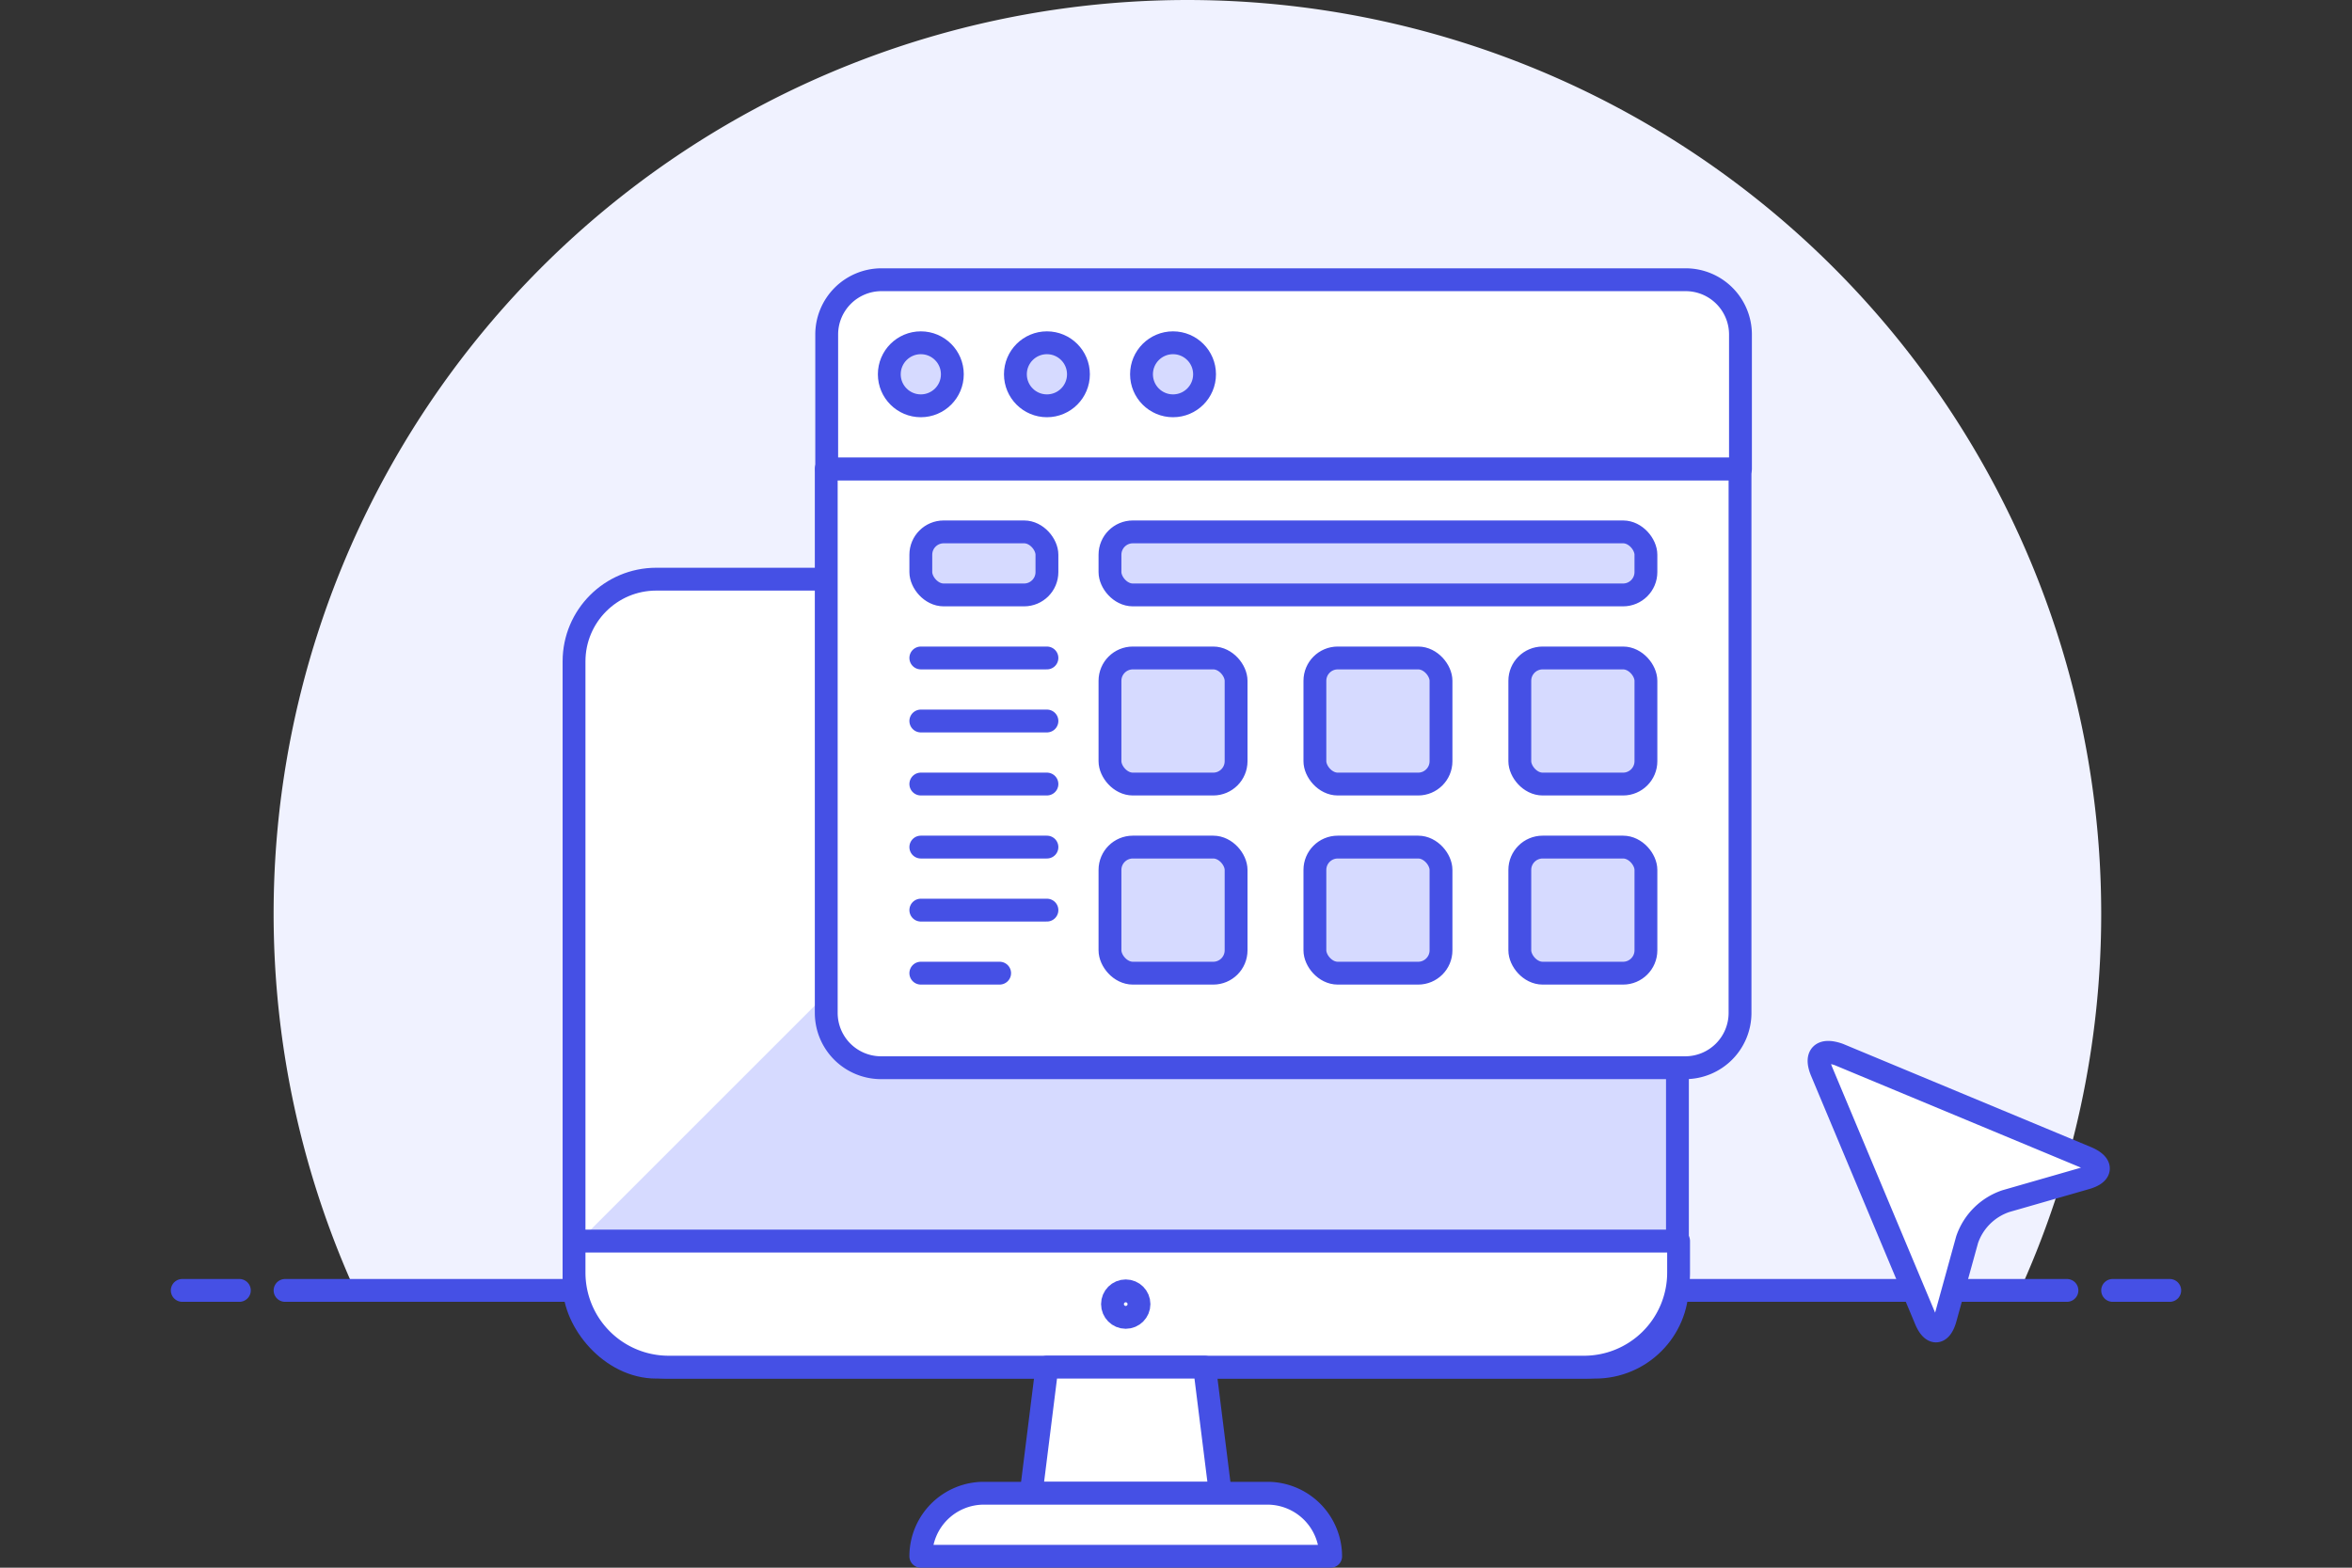 <svg xmlns="http://www.w3.org/2000/svg" xmlns:xlink="http://www.w3.org/1999/xlink" width="300" height="200" viewBox="0 0 300 200">
  <rect x="0" y="0" width="300" height="200" fill="#333333" stroke="none"/>
  <defs>
    <clipPath id="clip-path">
      <rect id="Rectangle_30" data-name="Rectangle 30" width="300" height="200" transform="translate(90 1048)" fill="#dedede"/>
    </clipPath>
  </defs>
  <g id="Mask_Group_1" data-name="Mask Group 1" transform="translate(-90 -1048)" clip-path="url(#clip-path)">
    <g id="monitor-window" transform="translate(94.306 1001.574)">
      <path id="Path_53" data-name="Path 53" d="M263.705,162.973A116.555,116.555,0,1,0,40.969,211.052H253.332A116.2,116.2,0,0,0,263.705,162.973Z" fill="#f0f2ff"/>
      <line id="Line_38" data-name="Line 38" x2="227.282" transform="translate(32.053 211.052)" fill="none" stroke="#4550e5" stroke-linecap="round" stroke-linejoin="round" stroke-width="2.914"/>
      <line id="Line_39" data-name="Line 39" x2="7.285" transform="translate(18.94 211.052)" fill="none" stroke="#4550e5" stroke-linecap="round" stroke-linejoin="round" stroke-width="2.914"/>
      <line id="Line_40" data-name="Line 40" x2="7.285" transform="translate(265.162 211.052)" fill="none" stroke="#4550e5" stroke-linecap="round" stroke-linejoin="round" stroke-width="2.914"/>
      <rect id="Rectangle_32" data-name="Rectangle 32" width="140.74" height="100.529" rx="10.49" transform="translate(68.913 120.314)" fill="#d6daff"/>
      <path id="Path_54" data-name="Path 54" d="M154.027,120.314H80.977a12.063,12.063,0,0,0-12.063,12.063v73.051Z" fill="#fff"/>
      <rect id="Rectangle_33" data-name="Rectangle 33" width="140.74" height="100.529" rx="10.49" transform="translate(68.913 120.314)" fill="none" stroke="#4550e5" stroke-linecap="round" stroke-linejoin="round" stroke-width="2.914"/>
      <path id="Path_55" data-name="Path 55" d="M197.59,220.842A12.063,12.063,0,0,0,209.8,208.779v-4.021H68.913v4.021a12.063,12.063,0,0,0,12.063,12.063Z" fill="#fff" stroke="#4550e5" stroke-linecap="round" stroke-linejoin="round" stroke-width="2.914"/>
      <path id="Path_56" data-name="Path 56" d="M151.347,236.927H127.22l2.011-16.085h20.106Z" fill="#fff"/>
      <path id="Path_57" data-name="Path 57" d="M151.347,236.927H127.22l2.011-16.085h20.106Z" fill="none" stroke="#4550e5" stroke-linecap="round" stroke-linejoin="round" stroke-width="2.914"/>
      <path id="Path_58" data-name="Path 58" d="M165.421,244.969H113.146a8.042,8.042,0,0,1,8.042-8.042h36.161a8.071,8.071,0,0,1,8.071,8.042Z" fill="#fff" stroke="#4550e5" stroke-linecap="round" stroke-linejoin="round" stroke-width="2.914"/>
      <path id="Path_59" data-name="Path 59" d="M101.082,106.24H217.637v69.408a6.993,6.993,0,0,1-6.993,6.993H108.076a6.993,6.993,0,0,1-6.993-6.993Z" fill="#fff" stroke="#4550e5" stroke-linecap="round" stroke-linejoin="round" stroke-width="2.914"/>
      <path id="Path_60" data-name="Path 60" d="M108.076,82.113H210.7a6.993,6.993,0,0,1,6.993,6.993V106.24H101.141V89.106a6.993,6.993,0,0,1,6.935-6.993Z" fill="#fff" stroke="#4550e5" stroke-linecap="round" stroke-linejoin="round" stroke-width="2.914"/>
      <circle id="Ellipse_5" data-name="Ellipse 5" cx="4.021" cy="4.021" r="4.021" transform="translate(109.125 90.155)" fill="#d6daff" stroke="#4550e5" stroke-linecap="round" stroke-linejoin="round" stroke-width="2.914"/>
      <circle id="Ellipse_6" data-name="Ellipse 6" cx="4.021" cy="4.021" r="4.021" transform="translate(125.209 90.155)" fill="#d6daff" stroke="#4550e5" stroke-linecap="round" stroke-linejoin="round" stroke-width="2.914"/>
      <circle id="Ellipse_7" data-name="Ellipse 7" cx="4.021" cy="4.021" r="4.021" transform="translate(141.294 90.155)" fill="#d6daff" stroke="#4550e5" stroke-linecap="round" stroke-linejoin="round" stroke-width="2.914"/>
      <rect id="Rectangle_34" data-name="Rectangle 34" width="16.085" height="16.085" rx="2.914" transform="translate(137.273 130.367)" fill="#d6daff" stroke="#4550e5" stroke-linecap="round" stroke-linejoin="round" stroke-width="2.914"/>
      <rect id="Rectangle_35" data-name="Rectangle 35" width="16.085" height="16.085" rx="2.914" transform="translate(163.41 130.367)" fill="#d6daff" stroke="#4550e5" stroke-linecap="round" stroke-linejoin="round" stroke-width="2.914"/>
      <rect id="Rectangle_36" data-name="Rectangle 36" width="16.085" height="16.085" rx="2.914" transform="translate(189.547 130.367)" fill="#d6daff" stroke="#4550e5" stroke-linecap="round" stroke-linejoin="round" stroke-width="2.914"/>
      <rect id="Rectangle_37" data-name="Rectangle 37" width="16.085" height="16.085" rx="2.914" transform="translate(137.273 154.494)" fill="#d6daff" stroke="#4550e5" stroke-linecap="round" stroke-linejoin="round" stroke-width="2.914"/>
      <rect id="Rectangle_38" data-name="Rectangle 38" width="16.085" height="16.085" rx="2.914" transform="translate(163.41 154.494)" fill="#d6daff" stroke="#4550e5" stroke-linecap="round" stroke-linejoin="round" stroke-width="2.914"/>
      <rect id="Rectangle_39" data-name="Rectangle 39" width="16.085" height="16.085" rx="2.914" transform="translate(189.547 154.494)" fill="#d6daff" stroke="#4550e5" stroke-linecap="round" stroke-linejoin="round" stroke-width="2.914"/>
      <rect id="Rectangle_40" data-name="Rectangle 40" width="16.085" height="8.042" rx="2.914" transform="translate(113.146 114.282)" fill="#d6daff" stroke="#4550e5" stroke-linecap="round" stroke-linejoin="round" stroke-width="2.914"/>
      <rect id="Rectangle_41" data-name="Rectangle 41" width="68.359" height="8.042" rx="2.914" transform="translate(137.273 114.282)" fill="#d6daff" stroke="#4550e5" stroke-linejoin="round" stroke-width="2.914"/>
      <line id="Line_41" data-name="Line 41" x2="16.085" transform="translate(113.146 130.367)" fill="none" stroke="#4550e5" stroke-linecap="round" stroke-linejoin="round" stroke-width="2.914"/>
      <line id="Line_42" data-name="Line 42" x2="16.085" transform="translate(113.146 138.409)" fill="none" stroke="#4550e5" stroke-linecap="round" stroke-linejoin="round" stroke-width="2.914"/>
      <line id="Line_43" data-name="Line 43" x2="16.085" transform="translate(113.146 146.451)" fill="none" stroke="#4550e5" stroke-linecap="round" stroke-linejoin="round" stroke-width="2.914"/>
      <line id="Line_44" data-name="Line 44" x2="16.085" transform="translate(113.146 154.494)" fill="none" stroke="#4550e5" stroke-linecap="round" stroke-linejoin="round" stroke-width="2.914"/>
      <line id="Line_45" data-name="Line 45" x2="16.085" transform="translate(113.146 162.536)" fill="none" stroke="#4550e5" stroke-linecap="round" stroke-linejoin="round" stroke-width="2.914"/>
      <line id="Line_46" data-name="Line 46" x2="10.053" transform="translate(113.146 170.578)" fill="none" stroke="#4550e5" stroke-linecap="round" stroke-linejoin="round" stroke-width="2.914"/>
      <path id="Path_61" data-name="Path 61" d="M243.833,214.607c-.583,2.127-1.748,2.185-2.593,0l-13.2-31.5c-.845-2.04,0-2.914,2.185-2.156l31.645,13.171c2.04.874,1.952,2.04-.175,2.622l-10.14,2.914a7.867,7.867,0,0,0-4.954,4.924Z" fill="#fff" stroke="#4550e5" stroke-linejoin="round" stroke-width="2.914"/>
      <circle id="Ellipse_8" data-name="Ellipse 8" cx="1.69" cy="1.69" r="1.69" transform="translate(137.593 211.11)" fill="none" stroke="#4550e5" stroke-linecap="round" stroke-linejoin="round" stroke-width="2.914"/>
    </g>
  </g>
</svg>
